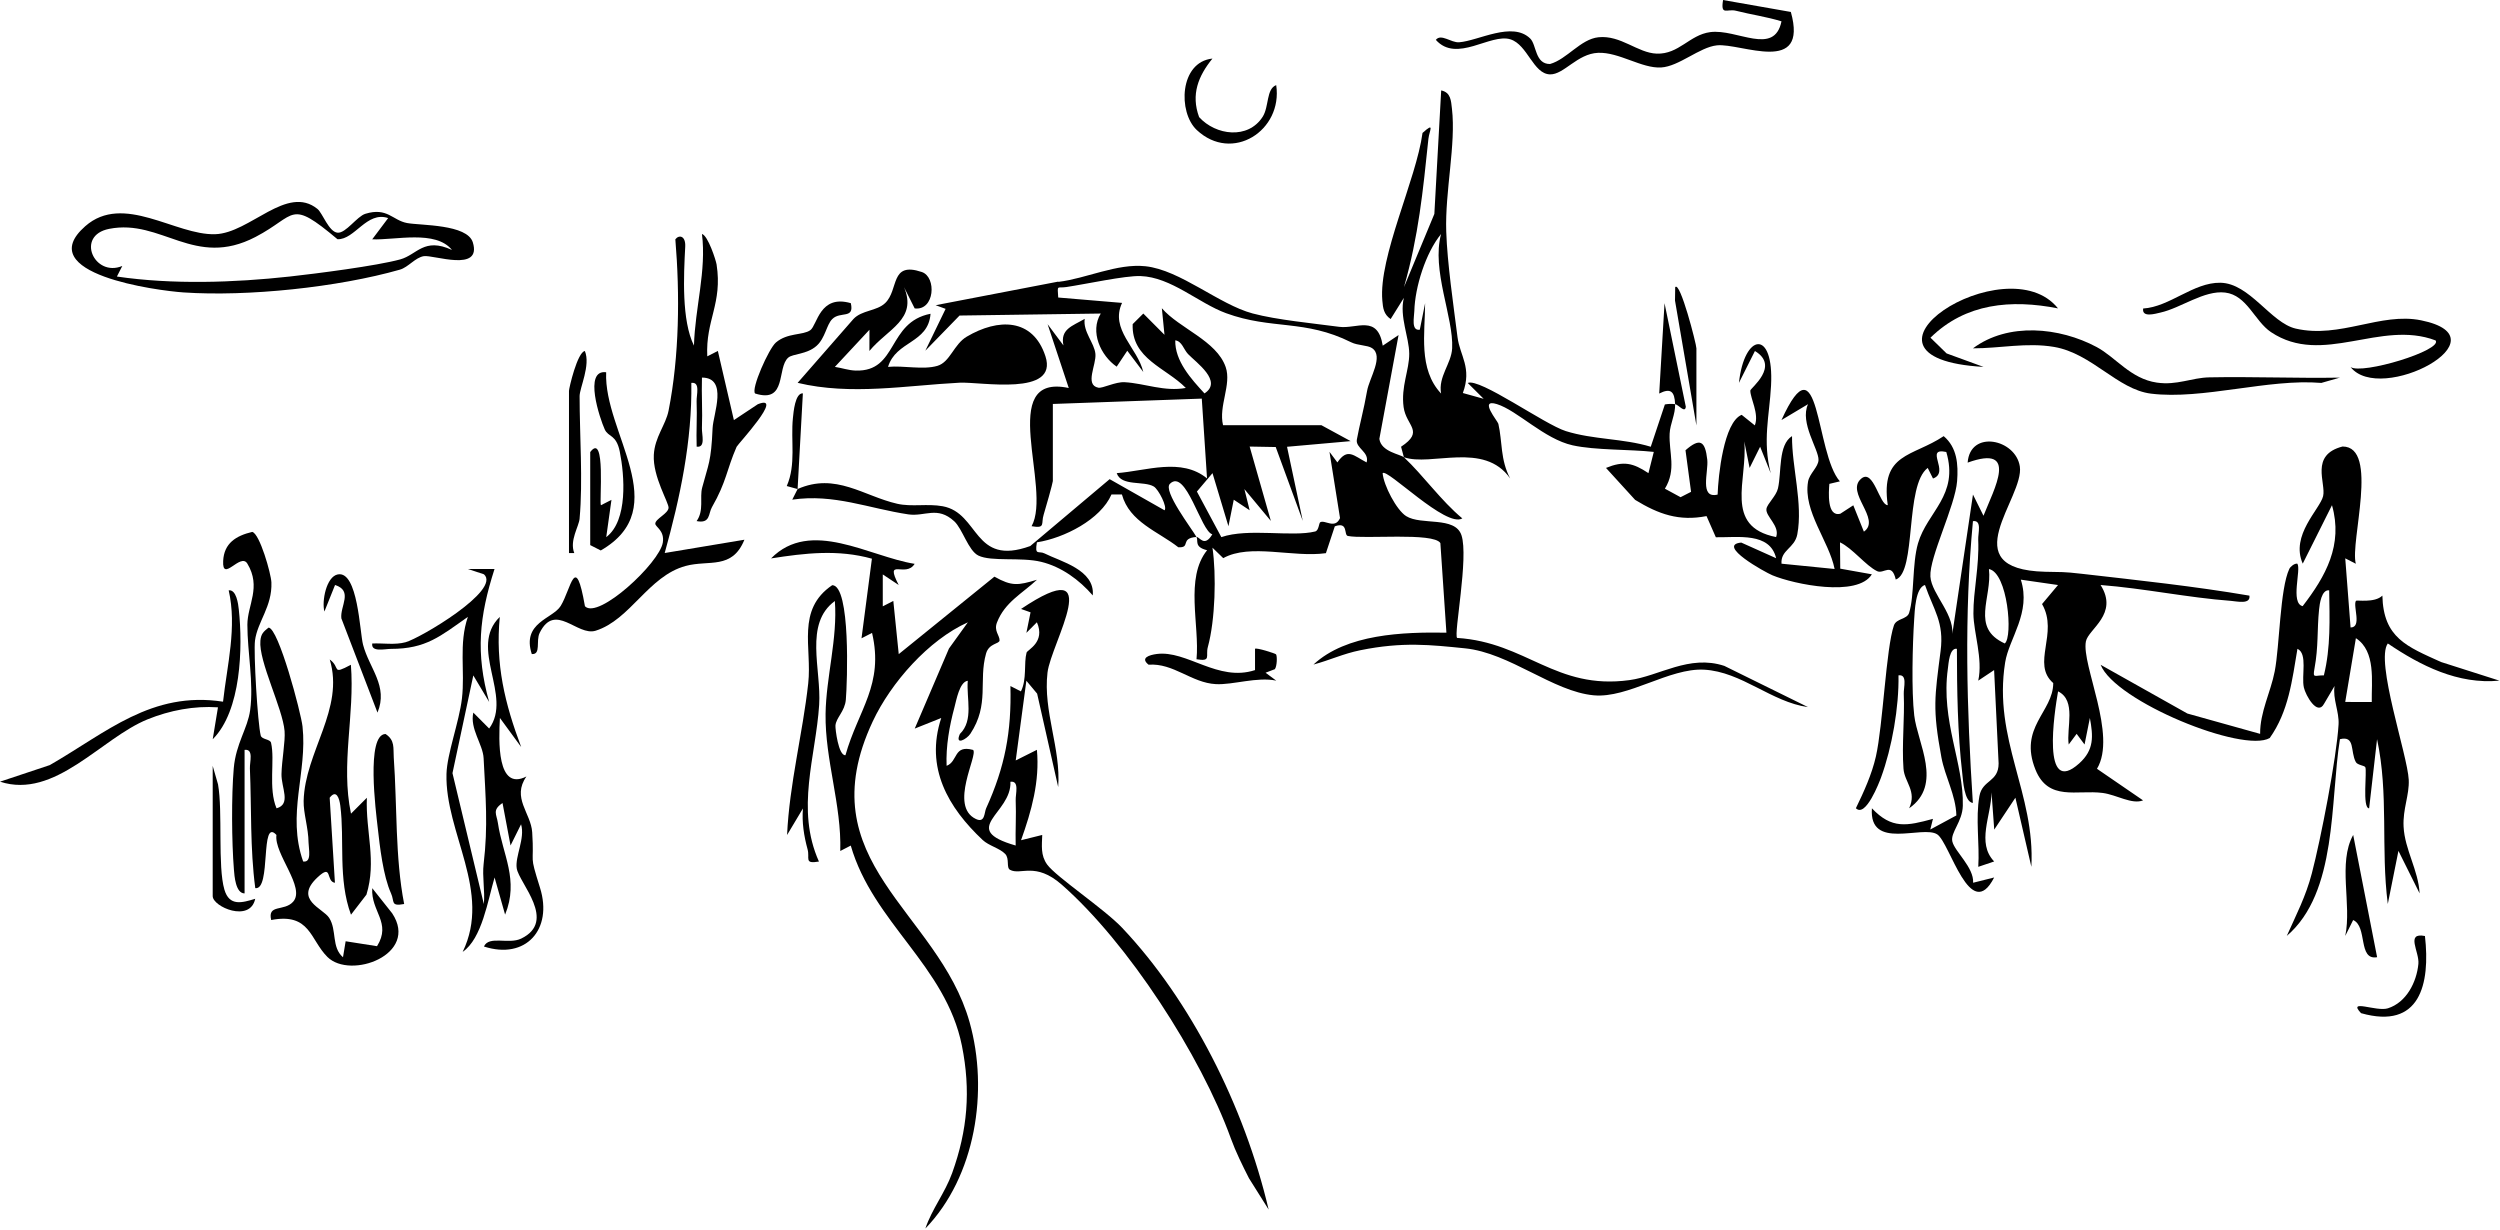 <svg width="1010" height="497" viewBox="0 0 1010 497" fill="none" xmlns="http://www.w3.org/2000/svg">
<path d="M497.25 459.88C499.23 465.35 501.89 470.7 504.57 475.99C507.23 480.21 509.88 484.44 512.53 488.66C502.7 446.83 480.95 404.01 453.36 374.85C446.12 367.19 426.66 354.26 423.06 349.29C420.33 345.52 420.95 341.57 421.06 337.32L412.5 339.45C416.72 327.68 420.1 315.63 418.91 302.93L410.35 307.22L414.65 275.02L419 280.23L427.51 317.97C428.66 302.38 421.36 287.38 423.19 271.73C424.59 259.78 447.69 222.44 412.5 246.02L416.34 247.38L414.66 255.67L418.91 251.4C422.46 259.49 415.04 262.5 414.73 263.67C413.57 267.99 414.92 274.44 412.45 279.32L408.21 277.16C408.68 295.67 406.01 309.81 398.4 326.56C397.61 328.3 397.97 332.65 394.25 330.87C383.29 325.64 395.25 304.99 393.14 302.97C385.14 300.78 387.1 307.64 382.43 309.39C382.1 301.48 383.56 293.33 385.6 285.74C386.35 282.96 387.64 275.43 390.98 275.03C390.37 282.18 393.48 290.96 387.79 296.53C385.65 301.36 390.57 298.65 392.02 296.45C399.85 284.57 395.25 275.14 398.36 264.05C399.56 259.77 403.82 260.22 403.83 258.69C403.83 256.63 401.47 254.86 402.77 251.5C405.97 243.26 412.92 239.84 418.93 234.22C411.26 236.53 408.8 236.92 401.74 232.97L363.09 264.27L360.9 242.78L356.64 244.96V232.07L363.07 236.34C357.16 224.88 365.96 233.67 369.51 227.79C351.19 224.88 327.48 209.32 311.51 225.6C325.26 223.44 338.58 221.9 352.25 225.71L348.05 257.87L352.31 255.69C357.18 276.64 346.75 286.69 341.56 305.11C338.71 305.33 337.44 294.45 337.52 293.18C337.71 290 341.32 287.43 341.72 282.68C342.31 275.78 343.72 236.48 336.22 236.41C321.58 246.35 328.13 261.61 326.52 276.09C324.26 296.53 318.92 316.72 317.98 337.34L324.38 326.62C323.94 332.27 324.78 337.69 326.26 343.12C327.26 346.8 324.71 349.11 330.85 348.07C321.36 326.86 329.6 305.58 330.94 284.79C331.87 270.33 324.76 252.01 337.28 242.81C338.44 257.88 333.73 273.6 333.53 288.43C333.28 306.97 340.02 325.16 339.47 343.8L343.71 341.61C352.68 372.73 382.11 390.13 388.61 422.46C392.24 440.53 390.91 456.57 384.68 473.88C381.75 482.02 376.51 488.4 373.85 496.32C394.13 475.33 399.53 440.7 391.7 412.92C378.99 367.88 325.87 348.35 352.61 291.4C359.93 275.81 375.14 258.53 391.02 251.41L383.38 262.01L369.55 294.35L380.26 290.07C373.63 310.19 383.1 326.29 397 339.36C399.47 341.68 403.89 342.69 406.08 344.97C407.95 346.91 406.45 350.52 408.04 351.4C412.33 353.76 418.24 348.01 428.95 357.41C455.68 380.85 485.15 426.47 497.26 459.9L497.25 459.88ZM410.34 323.32C410.59 329.39 410.18 335.54 410.33 341.59C387.05 334.9 408.82 328.72 408.21 315.83C411.96 315.33 410.23 320.71 410.34 323.32Z" fill="black"/>
<path d="M427.55 113.88C438.86 112.53 451.26 106.34 462.75 107.56C476.81 109.05 492.48 123.01 506.08 126.64C515.83 129.24 530.47 130.63 541.06 132.04C548.11 132.97 556.6 126.93 558.63 139.66L565.02 135.36L557.26 177.31C557.98 182.59 565.83 183.5 567.18 184.77L566.03 180.48C575.64 174.13 568.11 172.16 567.06 164.48C565.93 156.2 569.38 149.47 569.33 142.88C569.29 136.21 565.3 127.96 567.16 120.33L561.82 128.9C559.04 126.99 558.72 124.51 558.46 121.42C556.92 103.73 572.15 72.62 574.7 53.71C579.87 49.05 577.44 52.74 577.08 56.09C574.86 77.29 573.12 95.28 567.2 116.01L579.48 86.43L582.24 36.53C586.17 37.35 586.21 40.75 586.59 43.96C588.26 58.25 583.74 77.37 584.28 93.55C584.71 106.45 587.18 123.1 588.84 136.24C589.78 143.69 594.77 148.56 590.99 158.78L599.4 161.12L592.97 154.72C597.72 152.56 623.94 171.44 632.58 174.16C643.72 177.66 655.75 177.09 666.91 180.49L672.61 163.4C673.94 163.15 675.4 163.1 676.75 163.29C676.53 158.09 674.91 156.64 670.32 158.99L672.47 122.48L681.07 164.33C680.75 167.1 678.12 163.47 676.74 163.29C676.91 167.35 674.7 171.2 674.53 175.22C674.2 182.95 677.36 189.68 672.62 197.43L678.95 200.87L683.19 198.7L680.94 181.9C686.73 176.84 688.88 177.97 689.74 185.73C690.28 190.6 686.45 201.6 693.92 199.81C694.16 192.3 696.38 170.54 703.63 167.59L708.95 171.86C710.77 167.17 707.11 160.95 707.13 157.79C707.13 156.83 719.2 147.93 708.99 141.81L702.53 154.67C704.66 134.59 716.76 132.68 715.5 155.85C714.84 168.04 712 178.14 715.39 191.2L711.09 180.48L706.84 189.05L704.69 178.33C706.14 193.91 696.15 212.71 717.55 216.98C719.19 212.46 713.2 208.63 713.64 205.59C713.94 203.52 717.59 200.43 718.3 197.3C719.82 190.6 718.32 179.76 723.98 176.18C723.87 188.73 728.45 203.37 726.11 215.87C725.05 221.51 719.31 222.17 719.73 227.73L741.18 229.87C738.96 218.62 728.42 206.59 730.45 194.6C731.01 191.3 734.57 188.76 734.68 185.85C734.83 181.58 726.99 170.8 730.44 163.29L719.71 169.7C735.32 135.44 733.3 183.15 743.31 194.47L739.06 195.48C738.81 198.73 737.99 208.97 743.5 207.54L748.73 204.14L753.01 214.79C760.2 209.77 745.31 198.92 751.95 193.36C756.97 189.16 759.3 204.21 762.66 204.08C759.61 182.9 772.66 184.64 785.25 176.2C790.71 180.83 791.18 187.66 790.67 194.39C789.92 204.37 779.41 225.15 779.88 232.92C780.33 240.27 790.58 248.78 788.49 257.79L797.08 199.8L801.33 208.37C805.59 197.54 815.83 179.35 794.93 186.9C795.92 173.49 814.33 177.37 816.01 188.44C817.94 201.16 788.43 230.02 826.2 230.99C833.1 231.17 833.15 230.91 841.28 231.84C863.88 234.43 886.37 236.82 908.77 240.64C909.3 244.33 903.68 242.92 901.3 242.75C883.92 241.46 866.07 237.68 848.63 236.34C856.1 248.09 843.66 254.14 842.7 259.14C840.87 268.6 855.37 296.97 847.18 310.59L865.8 323.35C861.32 325.13 855.13 321.09 849.47 320.35C839.12 319 827.53 323.83 822.34 310.97C815.4 293.8 829.49 287.67 829.51 275.96C820.51 268.13 831.8 255.86 824.99 244.04L831.44 236.35L816.41 234.18C820.69 247.55 811.64 257.85 810.08 267.61C805.12 298.73 822.28 320.48 820.67 350.19L814.22 322.28L805.67 335.16L804.57 320.1C804.48 329.58 798.4 340.49 805.64 348.03L799.22 350.2C799.82 340.95 798.04 330.67 799.69 321.59C800.89 314.97 807.44 316.04 807.44 308.42L805.62 270.71L799.21 274.98C801.16 266.15 797.32 255.66 797.26 247.9C797.19 238.76 799.67 228.75 799.2 218.03C799.08 215.42 800.83 210.05 797.07 210.54C793.48 248.42 794.58 286.48 797.03 324.39C793.52 323.98 793.09 315.32 792.77 312.57C790.84 296 790.62 278.79 790.59 262.11C787.54 261.64 787.23 268.07 786.93 270.22C784.02 291.2 793.43 308.37 792.98 325.55C792.81 332 787.89 336.37 788.75 339.98C789.73 344.07 797.52 350.46 797.14 356.63L805.64 354.5C796 373.38 787.8 340.52 782.66 337.1C776.79 333.19 754.99 343.79 756.25 326.55C764.26 335.05 770.39 333.68 780.91 330.82L779.84 335.12L790.37 329.44C790.17 321.24 785.78 313.82 784.33 305.97C780.67 286.17 781.6 281.72 784 262.99C785.49 251.34 781.2 246.51 777.69 236.33C773.81 237.44 773.55 246.94 773.33 250.2C772.65 260.49 772.2 279.14 773.35 289.02C774.66 300.3 785.02 316.96 771.29 326.55C774.51 319.64 769.41 316.02 769.01 310.56C768.29 300.85 769.53 290.25 769.12 280.33C769.01 277.72 770.74 272.34 766.99 272.84C767.23 285.64 764.37 302.06 759.93 314.13C759.27 315.92 753.74 330.51 749.78 326.52C752.99 319.91 756.22 312.83 757.86 305.62C760.72 293.05 761.96 261.85 765.14 252.67C766.13 249.8 770.42 250.27 771.27 247.63C773.48 240.73 772.44 227.89 774.88 219.5C778.59 206.73 791.49 200.18 786.3 182.6C777.2 180.64 787.99 190.83 780.93 193.32L778.8 189.04C769.43 196.1 774.35 231.15 765.89 234.14C764.24 227.01 761.05 232.04 758.36 230.75C753.83 228.58 748.35 221.43 743.36 219.11L743.46 229.74L756.23 232.02C750.49 241.39 724.81 236.06 716.06 232.42C713.02 231.16 693.22 220.16 703.47 219.2L717.56 225.52C715.05 214.94 702.14 217.18 693.2 217.05L689.44 208.5C678.29 210.68 670.07 207.74 660.59 201.95L648.82 189.04C655.93 186.12 659.74 187.02 665.97 191.15L668.13 182.57C658.38 181.49 644.51 181.94 635.34 179.91C623.86 177.37 613.01 165.81 604.72 163.25C597.26 160.95 605.09 170.11 605.34 171.23C607 178.48 606.08 185.7 610.11 193.3C599.57 178.15 578.09 188.6 567.16 184.71C574.99 192.04 582.23 202.36 590.78 209.43C584.24 213.42 560.34 189.05 558.58 191.16C558.99 196.09 564.18 206.04 568.07 208.5C574.19 212.37 587.81 208.41 590.43 216.22C593.42 225.15 587.23 256.22 588.67 257.72C616.71 259.5 628.43 278.83 658.28 274.77C670.38 273.12 682.39 264.33 696.63 269.02L730.43 285.67C715.7 283.64 703.62 271.38 688.48 270.55C674.43 269.78 657.73 282.17 643.92 280.91C627.4 279.41 609.96 263.76 591.89 261.93C578.07 260.53 566.69 259.21 549.55 262.7C542.65 264.1 537.22 266.72 530.64 268.48C543.97 256.09 566.85 255.31 584.35 255.6L581.91 219.4C579.13 214.97 551.06 217.89 544.54 216.53C542.79 216.17 544.87 210.6 539.26 212.64L535.67 223.48C522.43 225.36 505.05 219.44 494.19 225.49L489.83 221.26C491.45 232.12 490.96 250.53 487.97 261.38C486.96 265.04 489.53 267.37 483.39 266.34C484.71 252.56 478.6 233.55 487.67 222.29C482.28 220.98 484.25 218.47 483.38 216.93C484.66 216.83 486.54 221.32 489.78 215.86C485.17 214.7 479.17 189 472.64 195.46C469.74 198.32 481.4 213.45 483.37 216.93C476.52 217.45 481.27 221.41 476.03 221.09C467.97 214.75 456.3 210.94 453.25 199.76H449.04C444.65 209.88 429.92 217.39 418.91 219.1C417.93 224.68 419.68 222.42 421.96 223.57C428.39 226.82 442.42 230.16 441.48 240.55C436.04 234.27 428.88 229 420.66 226.99C412.44 224.98 400.55 227.02 395.27 224.45C391.21 222.47 388.84 213.65 385.51 210.59C378.66 204.31 373.66 208.8 366.98 207.81C350.97 205.42 336.91 199.39 320.07 201.86L322.23 197.58L317.85 196.36C321.69 187.57 319.39 178.11 320.34 168.83C320.57 166.64 321.2 158.73 324.36 158.91L322.23 197.57C337.6 190.77 348.96 200.44 362.48 203.52C368.35 204.86 374.65 203.39 380.83 204.52C395.81 207.26 393.09 228.99 416.23 220.6L448.3 193.58L470.47 206.16C471.73 204.9 468.05 197.7 466.13 196.55C462.13 194.15 452.98 196.6 451.15 191.15C463.12 190.25 477.22 184.75 487.64 193.28L485.52 161.04L425.35 163.2V194.35C425.35 195.05 422.29 205.9 421.64 207.93C420.48 211.55 422.56 213.6 416.76 212.59C425.21 197.39 402.28 150.53 431.78 156.75L423.23 130.98L429.63 139.55C428.26 132.91 433.28 131.72 438.22 128.82C437.47 134.02 442.14 138.54 442.55 142.98C442.96 147.4 438.11 155.52 443.73 156.63C445.43 156.97 450.62 154.2 454.36 154.41C462.41 154.86 470.47 158.34 479.07 156.73C471.06 148.55 457.06 145 457.6 130.95L461.9 126.67L470.45 135.26L469.39 124.53C476.42 132.67 491.5 137.61 495.18 148.3C497.62 155.38 492.23 164.05 494.11 171.79H533.86L545.67 178.22L519.96 180.5L526.32 210.45L515.39 180.6L504.86 180.41L513.43 210.46L502.73 197.59L504.86 206.15L498.44 201.88L496.29 212.6L489.85 191.15L483.55 198.59L493.42 217C504.27 213.25 521.97 217.06 531.32 214.72C532.86 214.33 532.79 211.32 533.39 210.98C535.28 209.9 539.35 213.91 541.37 209.31L537.11 182.54L540.3 186.82C544.43 180.78 546.87 184.11 552.11 186.82C553.36 182.62 547.55 181.06 548.17 177.58C549.15 172.04 551.04 165.24 552.29 157.98C553.2 152.71 559.19 143.89 554.29 140.63C552.46 139.41 548.57 139.63 545.88 138.29C527.03 128.9 513.89 133.31 495.33 126.53C484.23 122.47 473.15 111.95 460.76 111.53C454.48 111.32 438.55 114.82 430.77 115.97C427.02 116.53 427.16 114.82 427.52 120.2L453.31 122.37C448.32 133.14 459.6 140.52 461.89 150.28L455.42 141.7L451.14 148.13C444.71 143.75 440.19 134 444.71 126.67L387.66 127.48L373.83 141.69L382.03 124.78L378 123.3L427.54 113.77L427.55 113.88ZM582.2 158.99C580.97 152.12 586.35 146.96 586.67 140.72C587.3 128.26 578.23 109.15 582.2 94.54C575.95 102.16 571.65 116 571.39 125.63C571.33 128.05 570.01 133.77 573.6 133.2L575.75 122.48C575.72 134.51 572.9 149.1 582.2 158.99ZM479.97 143.04C478.18 141.17 477.54 137.85 474.81 137.5C474.61 145.8 481.21 153.09 486.61 158.94C494.15 154.05 483.27 146.48 479.97 143.04ZM809.93 259.96C813.3 257.24 811.12 231.36 803.53 229.89C804.89 241.52 795.99 253.62 809.93 259.96ZM835.76 300.78C834.75 294.13 838.99 283.01 831.46 279.31C829.97 287.71 824.66 322.23 840.03 308.39C846.07 302.95 845.67 297.46 844.31 290.06L842.16 300.78L838.96 296.47L835.76 300.78Z" fill="black"/>
<path d="M951.74 227.75L947.48 225.57L949.63 253.5C954.32 253.52 950.53 244.86 951.78 242.76C952.07 242.27 959.29 243.73 962.48 240.63C962.88 257.7 972.34 261.17 986.17 267.45L1009.76 274.98C993.05 276.6 977.94 268.94 964.67 259.96C959.52 267.12 972.66 305.05 973.13 315.04C973.42 321.22 970.68 326.81 971.05 334C971.52 343.25 977.06 351.67 977.52 360.92L968.97 343.75L964.67 365.21C961.78 342.59 965.11 320.94 960.33 298.63L957.13 326.57C954.24 326.54 956.37 311.37 955.57 309.92C955.21 309.26 952.42 309.1 951.76 307.88C949.42 303.56 951.62 297.09 945.33 298.63C941.3 323.82 944.42 360.53 923.86 378.11C927.72 369.46 931.53 362.21 933.99 352.81C937.57 339.15 944 306.16 944.78 292.69C945.08 287.52 942.37 282.44 943.16 277.14L938.89 284.38C936.22 289.33 931.49 280.98 930.76 277.75C929.7 273.03 932.39 264.07 928.17 262.12C926.03 274.82 924.59 287.44 916.97 298.16C906.25 304.4 854.55 283.4 848.65 268.57L883.71 288.27L913.09 296.48C913.03 287.59 917.34 279.72 918.99 271.21C920.96 261.08 921.09 237.9 924.88 229.83C925.28 228.98 926.93 227.54 928.12 227.72C929.78 229.99 925.19 243.68 930.27 244.89C939.55 232.83 946.69 220.18 942.12 204.1L930.31 227.71C925.22 216.26 937.28 205.72 938.54 200.44C939.8 195.16 933.05 183.82 946.39 180.39C961.35 180.39 949.33 219.05 951.75 227.74L951.74 227.75ZM938.84 272.86C941.64 261.59 941.16 250.05 940.99 238.49C937.86 238.1 937.12 244.13 936.91 246.19C936.04 254.68 936.72 261.04 935.04 270.15C934.27 274.3 935.2 272.75 938.84 272.86ZM958.19 283.61C958.05 275.36 959.95 263.14 951.78 257.82L947.47 283.59L958.19 283.61Z" fill="black"/>
<path d="M98.81 360.94C95.16 360.92 94.7 353.8 94.5 351.28C93.6 340.1 93.47 321.48 94.44 310.37C95.32 300.31 100.04 294.36 101.06 286.91C102.56 275.94 99.93 263.35 99.94 252.39C99.94 244.48 105.67 237.18 99.92 227.69C97.15 223.11 89.72 235.59 90.16 226.62C90.51 219.46 95.32 216.46 101.9 214.89C104.94 215.58 109.52 231.82 109.65 235.3C110.01 245.05 104.02 251.12 103.02 258.77C102.39 263.61 104.09 292.2 105.33 297.14C105.75 298.83 109.15 298.53 109.51 300.1C111.15 307.18 108.3 318.45 111.72 326.56C117.74 324.88 113.61 318.23 113.72 312.72C113.82 307.34 115.31 299.46 114.97 295.34C114.22 286.19 104.42 267.13 105.2 258.83C105.46 256.04 106.44 255.21 108.48 253.56C112.5 253.58 121.61 287.95 122.22 293.49C124.25 312.13 115.75 328.91 122.47 348.04C126.07 348.6 124.69 342.94 124.66 340.49C124.58 334.32 122.55 328.52 122.67 323.59C123.16 303.72 139.3 286.41 133.21 266.43C137.78 269.71 133.68 272.85 141.76 268.57C143.39 289.02 137.58 308.52 141.8 328.72L148.21 322.3C147.68 336.05 152.23 347.79 148.04 361.44L141.8 369.54C136.47 355.14 139.27 339.37 137.48 325.47C137.1 322.51 135.89 318.75 133.19 322.29L135.31 356.65C131.47 356.07 134.49 348.64 128.26 354.47C118.59 363.5 130.47 366.9 132.99 370.83C136.17 375.78 133.82 382.66 138.57 386.73L139.64 380.27L152.32 382.26C158.29 372.71 149.76 368.24 150.39 358.82L158.45 368.99C169.45 385.63 141.59 395.86 132.28 386.61C125.24 379.63 125.36 368.65 109.56 371.69C108 365.15 114.77 368.33 118.4 364.33C123.59 358.61 110.65 344.97 111.68 337.32C104.98 329.99 109.68 359.78 103.13 358.8C101 342.73 101.64 326.6 100.96 310.45C100.85 307.81 102.6 302.47 98.81 302.95V360.96V360.94Z" fill="black"/>
<path d="M369.53 124.6L365.23 116.03C370.71 129.05 358.56 132.9 351.24 141.79L351.26 133.22L337.29 148.22C340.15 148.65 342.75 149.62 345.68 149.71C362.88 150.26 358.34 130.2 375.94 126.76C375.03 138.8 361.98 137.64 358.77 148.22C364.95 147.59 372.91 149.52 378.73 147.8C383.85 146.28 385.33 139.1 390.57 136.01C403.22 128.53 417.29 128.42 422.35 143.91C427.7 160.29 396.18 154.17 387.67 154.61C366.12 155.72 343.82 159.84 322.24 154.67L344.78 128.89C348.18 125.25 354.2 125.73 357.63 122.42C363.22 117.03 359.47 105.53 372.41 109.89C378.46 111.93 377.64 125.62 369.52 124.6H369.53Z" fill="black"/>
<path d="M285.75 143.96L290.01 141.78L296.49 169.72L306.17 163.3C317.22 158.95 298.04 179.47 297.59 180.51C293.52 189.83 293.56 194.55 287.62 204.91C286.13 207.5 287.06 211.64 281.43 210.52C284.5 206.24 282.61 201.04 283.67 197.03C286.2 187.41 287.28 186.87 287.89 172.97C288.14 167.31 294.25 152.6 283.59 152.54C283.37 159.31 283.86 166.17 283.58 172.96C283.47 175.57 285.2 180.95 281.45 180.45C281.23 174.39 281.68 168.25 281.43 162.18C281.32 159.57 283.05 154.19 279.3 154.69C279.64 178.19 274.77 201.01 268.54 223.42L300.74 218.05C295.78 230.29 286.42 226.08 276.97 228.65C261.93 232.74 254.66 250.42 240.63 254.81C233.18 257.14 224.26 243.05 218.03 255.67C216.41 258.95 218.69 264.51 214.84 264.24C210.71 251.45 223.3 250.03 226.52 244.8C230.74 237.94 232.43 222.65 236.32 244.93C241.7 250.46 266.49 227.41 267.78 219.18C268.54 214.34 264.77 212.91 264.74 211.58C264.71 209.64 269.88 207.55 270.1 205.2C270.3 203.18 263.66 192.61 264.14 183.76C264.54 176.51 268.94 171.74 270.1 165.92C274.47 143.87 274.69 118.91 272.84 96.68C274.35 94.71 277.07 95.25 276.83 99.69C276.21 111.42 275.32 129.44 280.36 139.63C280.8 124.23 285.46 109.41 283.59 94.53C286 95.13 289.23 105.13 289.5 106.84C291.95 122.66 285.01 129.32 285.74 143.94L285.75 143.96Z" fill="black"/>
<path d="M128.28 84.44C130.33 86.11 132.85 93.73 136.39 94.01C139.74 94.27 144.22 87.41 147.62 86.37C156.46 83.65 158.59 89.02 164.47 90.11C169.95 91.13 188.77 90.51 191.03 97.94C194.76 110.19 175.1 102.88 171.22 103.49C167.76 104.04 164.94 107.97 161.56 108.94C136.55 116.08 100.03 119.9 74.13 118.14C63.64 117.43 12.44 110.7 34.45 91.38C49.87 77.84 70.88 95.13 86.94 94.62C101.04 94.18 115.89 74.36 128.29 84.44H128.28ZM156.81 88.1C148.14 85.19 143.37 96.86 136.35 96.65C116.64 80.11 120.05 86.95 103.22 95.73C78.54 108.6 65.27 88.26 44.08 92.46C30.36 95.18 38.12 112.17 49.41 107.45L47.23 111.72C69.62 115.01 94.49 114.2 117.05 111.72C127.84 110.53 152.13 107.42 161.68 104.8C168.53 102.92 171.23 95.75 182.6 100.99C176.03 92.8 159.7 97.07 150.37 96.69L156.8 88.13L156.81 88.1Z" fill="black"/>
<path d="M199.78 229.9C193.61 249.16 192.09 263.78 197.62 283.59L191.22 272.87L182.8 312.35L195.47 365.23C195.99 359.97 194.77 354.14 195.39 349C197.21 333.79 196.18 322.05 195.38 306.3C195.09 300.65 189.74 294.46 191.22 287.89L197.62 294.32C207.28 281.22 189.1 261.68 201.92 249.22C200.07 268.27 203.95 284.28 210.57 301.82L201.96 290.05C201.47 299.2 200.69 319.85 212.68 313.69C206.64 322.32 214.5 328.44 215.01 336.25C215.93 350.45 213.6 344.06 218.17 358.67C223.45 375.54 212.35 387.87 195.51 382.39C197.53 377.85 205.48 381.64 210.54 379.2C225.19 372.14 209.71 356.8 208.76 350.83C208 346.03 212.22 338.72 210.51 333.01L206.26 341.58L203.02 324.42C198.75 327.3 200.63 328.93 201.16 332.53C203.02 345.25 209.78 355.52 204.06 369.51L199.81 354.5C197.09 363.71 194.73 379.2 186.92 384.56C198.76 360.22 179.75 336.4 180.38 312.68C180.59 304.57 185.51 291.63 186.62 282.23C187.93 271.14 185.25 260.13 189.03 249.21C177.92 256.99 172.18 262.15 157.93 262.15C155.43 262.15 149.85 263.61 150.39 259.97C154.78 259.78 159.58 260.63 163.86 259.46C169.71 257.87 202.64 238.39 195.52 232.02L189.06 229.88H199.78V229.9Z" fill="black"/>
<path d="M723.5 4.82C730.73 30.67 703.32 17.3 693.64 18.32C686.58 19.06 678.34 26.84 671.08 27.26C663.27 27.71 654.06 20.99 645.63 21.34C637.2 21.69 631.83 30.17 626.22 30.05C619.4 29.9 617.18 18.08 610.21 15.89C602.12 13.35 588.5 25.58 580.08 16.11C582.18 13.44 586.23 17.32 589.49 17.08C597.28 16.5 610.99 8.48 618.22 15.58C620.79 18.1 620.11 25.9 626.2 25.86C633.06 23.94 638.54 15.81 645.78 15.05C654.77 14.11 661.61 21.4 669.3 21.67C678.28 21.99 682.56 14.09 690.91 12.98C701.72 11.54 716.82 22.78 719.72 8.62C713.73 6.77 707.39 5.89 701.33 4.35C697.75 3.44 695.04 6.53 696.12 0.01L723.51 4.83L723.5 4.82Z" fill="black"/>
<path d="M949.61 148.27C954.11 151.5 986.95 141.52 983.98 137.53C961.61 129.04 938.37 148.12 917.49 134.18C910.84 129.74 907.81 119.24 898.94 118.19C890.48 117.19 881.09 124.43 872.83 126.28C870.69 126.76 865.27 128.43 865.83 124.64C876.56 123.99 886.1 114.07 897.01 114.23C908.89 114.4 917.41 130.45 927.5 132.76C945.43 136.87 961.71 126.07 978.13 129.41C1013.13 136.54 961.61 163.7 949.61 148.26V148.27Z" fill="black"/>
<path d="M945.3 152.56L937.82 154.7C916.32 152.9 889.82 161.61 868.99 159.03C855.52 157.37 845.14 142.77 829.86 140.16C818.82 138.27 807.95 140.75 797.08 140.73C811.27 130.13 832.03 132.18 847.02 140.19C854.78 144.34 860.72 153.01 871.35 154.57C879.52 155.77 885.34 152.59 892.6 152.45C910.15 152.1 927.79 152.87 945.32 152.56H945.3Z" fill="black"/>
<path d="M85.94 298.64L88.06 285.76C78.42 285.1 68.56 286.99 59.63 290.61C40.82 298.23 22.23 323.04 0 315.8L20.11 309.1C43.03 295.93 61.25 279.06 90.11 283.48C91.77 268.56 95.79 253.38 92.39 238.49C95.53 238.1 96.25 244.12 96.47 246.19C98.14 261.61 97.45 287.19 85.95 298.64H85.94Z" fill="black"/>
<path d="M238.46 182.62C244.84 174.16 242.05 203.1 242.77 204.12L247.03 201.94L244.92 217C253.75 210.32 252.33 192.1 250.38 182.41C248.97 175.44 245.77 176.7 244.31 173.47C242.36 169.17 235.62 149.18 244.89 150.39C243.82 174.83 272.61 205.15 242.71 222.39L238.45 220.22V182.62H238.46Z" fill="black"/>
<path d="M163.27 365.22C157.68 366.27 159.47 364.21 157.99 360.95C154.79 353.9 153.45 342.07 152.56 334.06C151.92 328.3 147.78 296.69 155.76 296.53C159.66 299.1 158.81 302.2 159.08 306.06C160.46 325.41 159.6 346.43 163.28 365.22H163.27Z" fill="black"/>
<path d="M831.44 124.59C812.54 120.89 794.15 122.44 779.91 136.43L786.42 142.78L801.35 148.23C739.16 144.68 810.63 98.49 831.44 124.6V124.59Z" fill="black"/>
<path d="M343.73 122.48C345.25 129.05 339.51 125.65 336.25 128.88C333.86 131.24 333.44 136.57 329.87 139.74C325.95 143.22 320.32 142.89 318.48 144.46C313.73 148.52 318.09 163.09 305.08 158.98C303.26 157.3 310.59 140.84 313.46 138.38C318.14 134.37 324.33 135.52 327.34 133.41C330.19 131.41 331.1 118.81 343.73 122.48Z" fill="black"/>
<path d="M515.53 264.37C516.03 265.12 515.93 269.09 515.05 270.34L511.29 271.78L515.6 274.98C507.82 273.35 498.15 276.75 491.22 276.39C481.37 275.88 474.08 267.79 464.03 268.54C460.51 265.76 464.38 264.61 467.26 264.22C479.51 262.57 492.03 275.64 507.03 270.72V262.11C507.55 261.54 515.29 264 515.53 264.36V264.37Z" fill="black"/>
<path d="M234.17 209.48C233.87 212.77 230.02 218.36 232 223.43H229.87V157.91C229.87 156.79 233.28 142.23 236.29 141.81C238.67 147.57 234.16 156.68 234.16 160.06C234.16 175.69 235.54 194.34 234.16 209.47L234.17 209.48Z" fill="black"/>
<path d="M152.5 287.88L137.91 249.82C137.31 244.89 142.77 238.73 135.36 236.33L131.06 247.06C129.94 242.9 131.82 232.95 136.48 232.06C144.61 230.51 145.34 255.41 146.67 260.45C149.19 270.09 156.94 277.17 152.51 287.88H152.5Z" fill="black"/>
<path d="M489.83 23.66C484.1 30.72 481.08 38.18 484.44 47.31C491.17 54.74 504.25 56.41 510.13 47.16C512.74 43.05 511.53 35.89 515.59 34.39C518.32 52.78 497.8 65.93 483.5 52.53C475.82 45.33 476.5 25.04 489.83 23.66Z" fill="black"/>
<path d="M960.35 386.71C952.51 388.11 956.56 374.24 950.67 371.7L947.48 378.12C950.17 365.25 944.4 348.66 950.69 337.32L960.35 386.7V386.71Z" fill="black"/>
<path d="M85.92 309.38L88.08 316.87C90.04 327.89 87.89 350.03 90.66 359.42C92.68 366.27 97.81 364.72 103.11 363.11C101.04 372.89 85.93 366.34 85.93 362.02V309.38H85.92Z" fill="black"/>
<path d="M979.68 378.14C981.89 397.61 977.69 416.08 953.87 409.32C948.19 403.35 960.02 408.84 964.7 407.36C972.19 404.99 976.33 396.78 977.03 389.4C977.49 384.49 971.7 376.58 979.68 378.15V378.14Z" fill="black"/>
<path d="M685.35 171.88L676.7 121.42L676.78 116.02C678.74 113.31 685.35 139.08 685.35 140.73V171.88Z" fill="black"/>
</svg>
